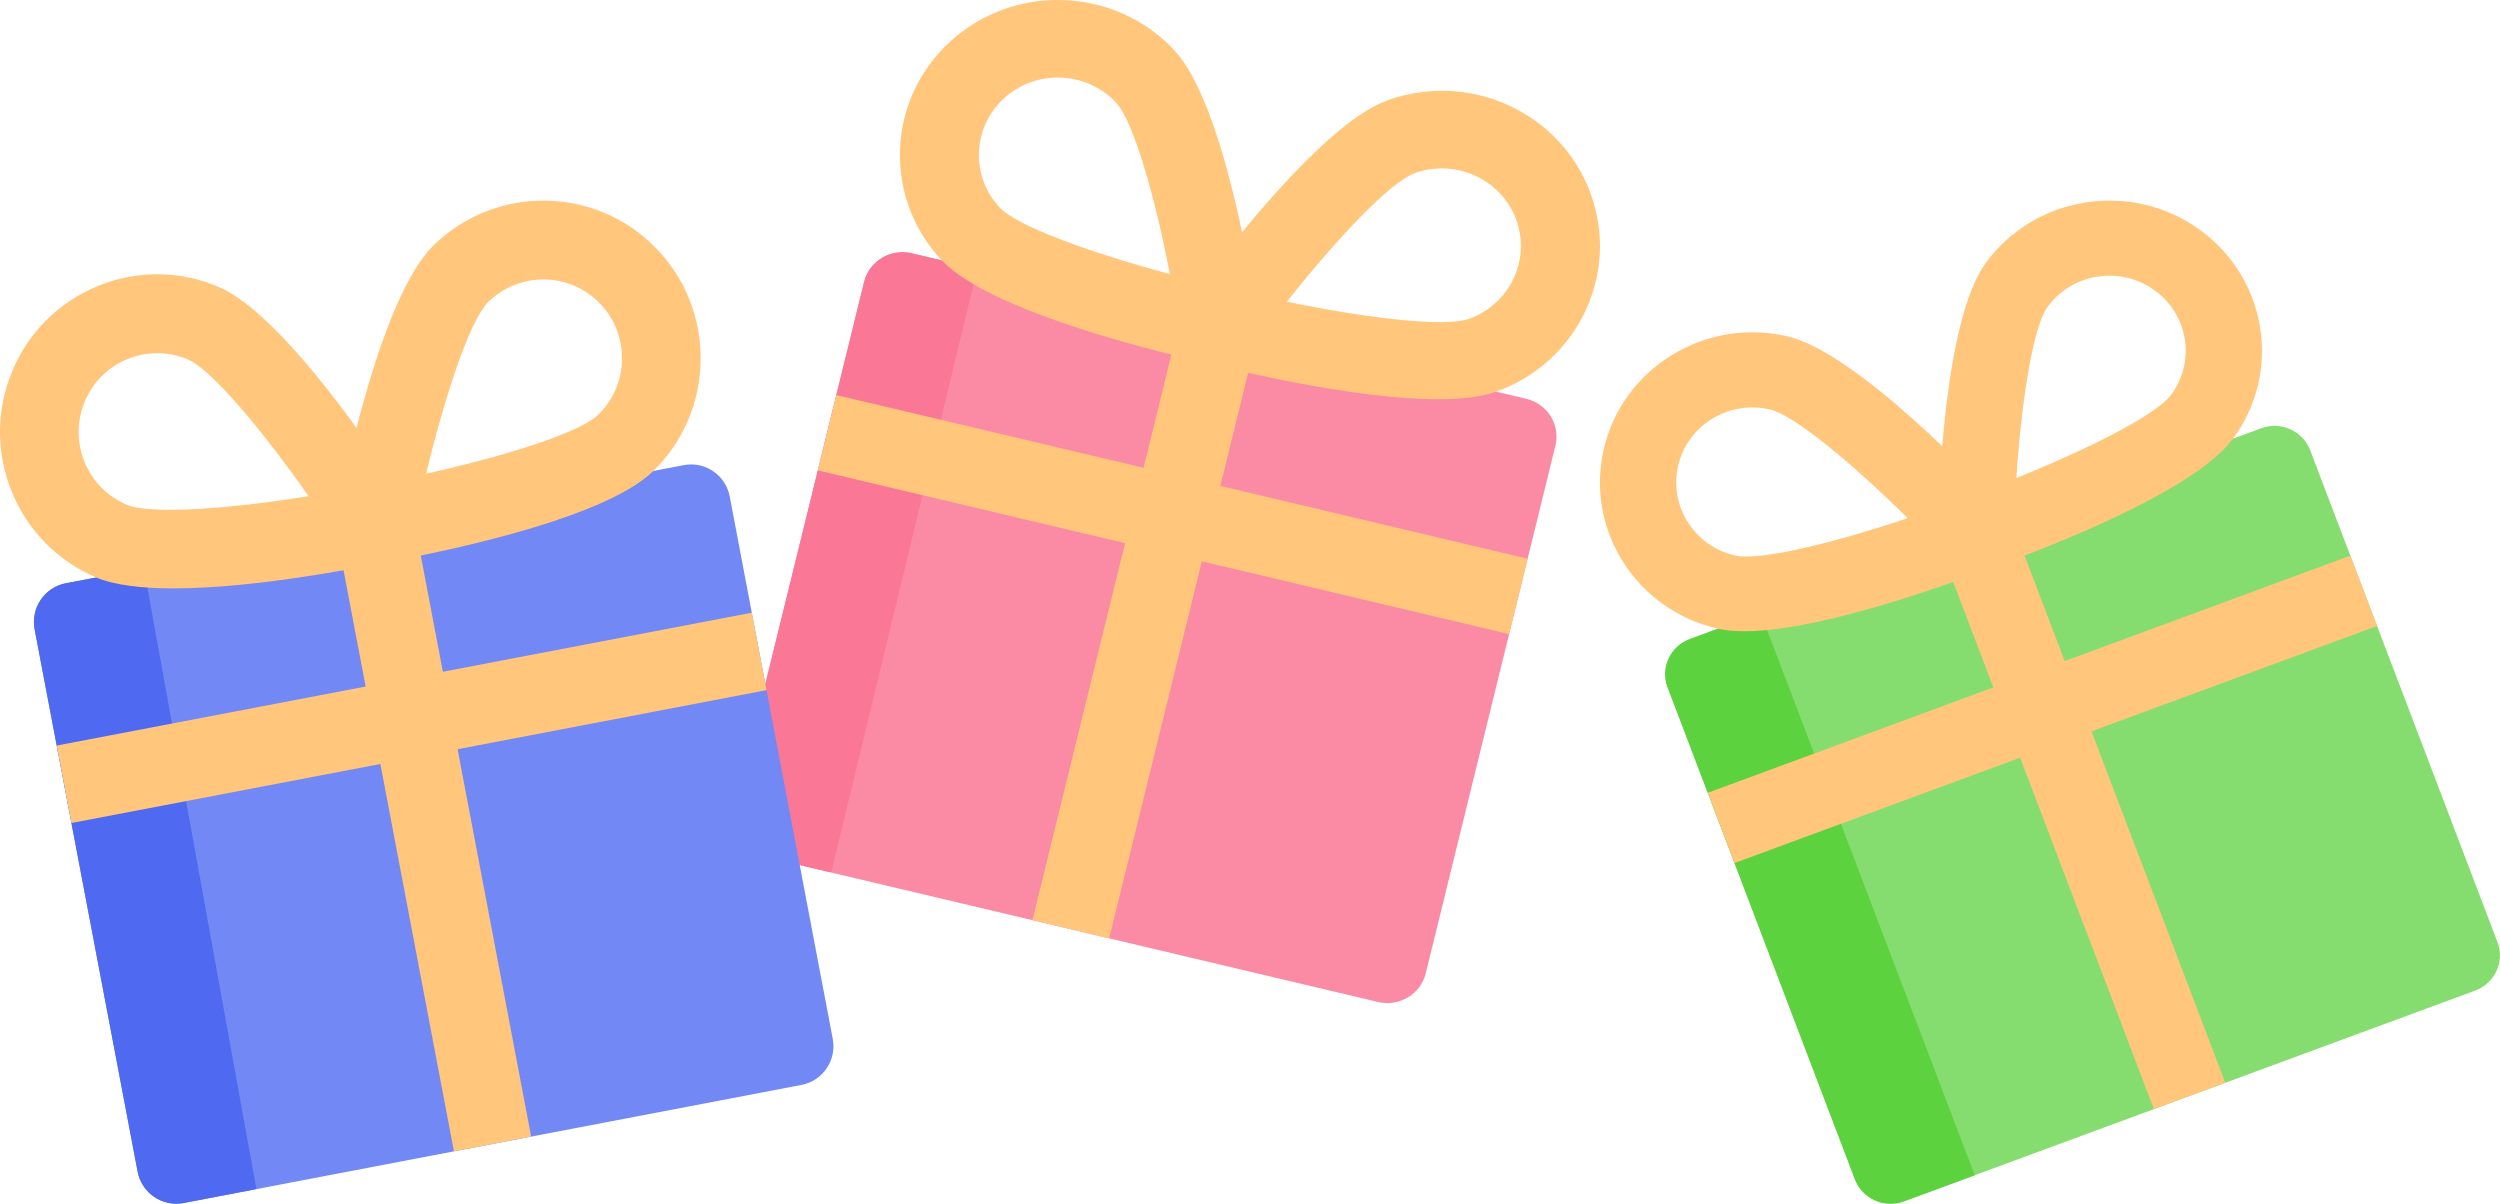 <svg xmlns="http://www.w3.org/2000/svg" width="54" height="26" viewBox="0 0 54 26" fill="none">
    <path d="M53.464 21.396L41.127 25.948C40.701 26.105 40.227 25.893 40.067 25.474L36.021 14.847C35.861 14.428 36.077 13.96 36.503 13.803L48.84 9.251C49.266 9.094 49.74 9.306 49.9 9.725L53.946 20.352C54.106 20.771 53.89 21.239 53.464 21.396Z" fill="#84DD6E"></path>
    <path d="M36.503 13.803C36.077 13.96 35.861 14.428 36.021 14.847L40.067 25.474C40.227 25.893 40.701 26.105 41.127 25.948L42.654 25.385L38.028 13.24L36.503 13.803Z" fill="#5BD23E"></path>
    <path d="M42.676 12.334C42.506 12.334 42.337 12.282 42.195 12.181C41.975 12.025 41.848 11.774 41.853 11.507C41.868 10.751 41.989 6.914 42.891 5.682C43.405 4.979 44.167 4.515 45.035 4.376C45.904 4.237 46.775 4.439 47.489 4.945C48.203 5.452 48.674 6.201 48.815 7.056C48.956 7.911 48.751 8.769 48.236 9.472C47.335 10.704 43.677 12.033 42.953 12.287C42.863 12.318 42.769 12.334 42.676 12.334ZM45.567 5.955C45.478 5.955 45.389 5.962 45.299 5.976C44.865 6.046 44.484 6.278 44.227 6.629C43.909 7.064 43.66 8.698 43.553 10.325C45.086 9.709 46.581 8.959 46.9 8.524C47.157 8.173 47.26 7.744 47.189 7.316C47.119 6.889 46.883 6.514 46.526 6.261C46.243 6.06 45.91 5.955 45.567 5.955Z" fill="#FFC67C"></path>
    <path d="M37.677 13.635C37.465 13.635 37.272 13.617 37.105 13.579C36.248 13.382 35.52 12.869 35.056 12.133C34.592 11.397 34.446 10.528 34.646 9.684C34.846 8.841 35.368 8.125 36.115 7.668C36.862 7.21 37.746 7.067 38.603 7.264C40.105 7.609 42.758 10.422 43.275 10.983C43.456 11.18 43.528 11.453 43.467 11.712C43.405 11.971 43.218 12.184 42.967 12.282C42.331 12.528 39.38 13.635 37.677 13.635ZM37.851 8.8C37.547 8.8 37.249 8.883 36.984 9.044C36.611 9.273 36.35 9.631 36.25 10.053C36.15 10.475 36.223 10.909 36.455 11.277C36.687 11.645 37.051 11.902 37.479 12C38.011 12.122 39.639 11.72 41.205 11.192C40.038 10.036 38.759 8.965 38.228 8.843C38.103 8.814 37.976 8.8 37.851 8.8Z" fill="#FFC67C"></path>
    <path d="M45.176 15.797L51.345 13.521L50.767 12.002L44.598 14.279L43.442 11.242L41.9 11.812L43.056 14.848L36.888 17.124L37.466 18.642L43.634 16.366L46.524 23.956L48.066 23.387L45.176 15.797Z" fill="#FFC67C"></path>
    <path d="M29.766 21.643L16.493 18.501C16.035 18.392 15.753 17.94 15.864 17.49L18.665 6.09C18.776 5.64 19.236 5.363 19.695 5.472L32.967 8.614C33.425 8.723 33.707 9.175 33.597 9.625L30.796 21.025C30.685 21.475 30.224 21.752 29.766 21.643Z" fill="#FB8BA4"></path>
    <path d="M19.695 5.472C19.236 5.363 18.776 5.64 18.665 6.09L15.864 17.49C15.753 17.94 16.035 18.392 16.493 18.501L17.954 18.846L21.11 5.807L19.695 5.472Z" fill="#FA7795"></path>
    <path d="M31.059 8.623C29.266 8.623 26.728 8.007 26.124 7.854C25.852 7.785 25.633 7.589 25.536 7.331C25.44 7.072 25.479 6.784 25.64 6.559C26.1 5.921 28.469 2.707 29.97 2.167C30.826 1.859 31.753 1.897 32.58 2.273C33.407 2.65 34.036 3.32 34.349 4.16C34.663 5 34.625 5.91 34.242 6.722C33.858 7.534 33.175 8.151 32.319 8.459C31.994 8.576 31.555 8.623 31.059 8.623ZM27.797 6.517C29.476 6.865 31.202 7.077 31.732 6.886C32.616 6.568 33.071 5.604 32.747 4.736C32.423 3.869 31.441 3.422 30.557 3.74C30.026 3.931 28.848 5.187 27.797 6.517Z" fill="#FFC67C"></path>
    <path d="M26.325 7.877C26.263 7.877 26.201 7.871 26.139 7.857C25.361 7.686 21.429 6.776 20.343 5.624C19.066 4.267 19.151 2.143 20.533 0.889C21.915 -0.366 24.079 -0.282 25.356 1.075C26.442 2.227 27.057 6.147 27.17 6.922C27.209 7.194 27.11 7.468 26.904 7.655C26.745 7.799 26.538 7.877 26.325 7.877ZM22.849 1.675C22.434 1.675 22.019 1.821 21.691 2.119C21 2.746 20.958 3.808 21.596 4.486C21.98 4.894 23.615 5.478 25.27 5.92C24.951 4.264 24.486 2.619 24.103 2.212C23.767 1.855 23.309 1.675 22.849 1.675Z" fill="#FFC67C"></path>
    <path d="M32.996 12.068L26.36 10.496L27.16 7.239L25.501 6.847L24.701 10.104L18.065 8.533L17.665 10.161L24.301 11.732L22.3 19.875L23.959 20.268L25.96 12.125L32.596 13.697L32.996 12.068Z" fill="#FFC67C"></path>
    <path d="M17.312 23.434L3.967 25.985C3.506 26.073 3.061 25.77 2.973 25.308L0.748 13.594C0.66 13.132 0.963 12.686 1.423 12.598L14.769 10.047C15.23 9.959 15.674 10.262 15.762 10.724L17.987 22.438C18.075 22.9 17.773 23.346 17.312 23.434Z" fill="#7288F4"></path>
    <path d="M1.423 12.598C0.963 12.686 0.66 13.132 0.748 13.594L2.973 25.308C3.061 25.77 3.506 26.073 3.967 25.985L5.538 25.684L3.108 12.276L1.423 12.598Z" fill="#4F6AF1"></path>
    <path d="M8.102 12.171C7.876 12.171 7.657 12.081 7.496 11.916C7.301 11.716 7.215 11.433 7.268 11.158C7.418 10.378 8.222 6.426 9.357 5.308C10.694 3.992 12.848 4.011 14.16 5.351C14.796 6.001 15.142 6.859 15.133 7.77C15.125 8.68 14.764 9.532 14.117 10.169C12.982 11.288 9.028 12.023 8.247 12.159C8.199 12.167 8.15 12.171 8.102 12.171ZM11.737 6.036C11.307 6.036 10.877 6.198 10.547 6.523C10.146 6.918 9.603 8.567 9.205 10.232C10.873 9.863 12.526 9.349 12.927 8.954C13.251 8.635 13.431 8.209 13.435 7.754C13.439 7.299 13.267 6.87 12.949 6.545C12.617 6.206 12.177 6.036 11.737 6.036Z" fill="#FFC67C"></path>
    <path d="M3.751 12.709C3.081 12.709 2.482 12.644 2.075 12.472C0.35 11.741 -0.461 9.738 0.268 8.007C0.621 7.169 1.278 6.519 2.119 6.176C2.959 5.834 3.882 5.84 4.718 6.195C6.184 6.816 8.38 10.194 8.806 10.865C8.956 11.101 8.98 11.395 8.872 11.653C8.763 11.911 8.535 12.099 8.262 12.156C7.702 12.272 5.49 12.709 3.751 12.709ZM3.397 7.629C3.18 7.629 2.964 7.671 2.757 7.755C2.337 7.926 2.009 8.251 1.832 8.67C1.468 9.536 1.873 10.537 2.736 10.902C3.253 11.122 4.979 10.99 6.665 10.718C5.684 9.316 4.575 7.983 4.057 7.764C3.845 7.674 3.621 7.629 3.397 7.629Z" fill="#FFC67C"></path>
    <path d="M16.239 13.234L9.566 14.51L8.93 11.163L7.262 11.482L7.898 14.829L1.225 16.104L1.543 17.777L8.216 16.502L9.805 24.869L11.473 24.55L9.884 16.183L16.557 14.907L16.239 13.234Z" fill="#FFC67C"></path>
</svg>